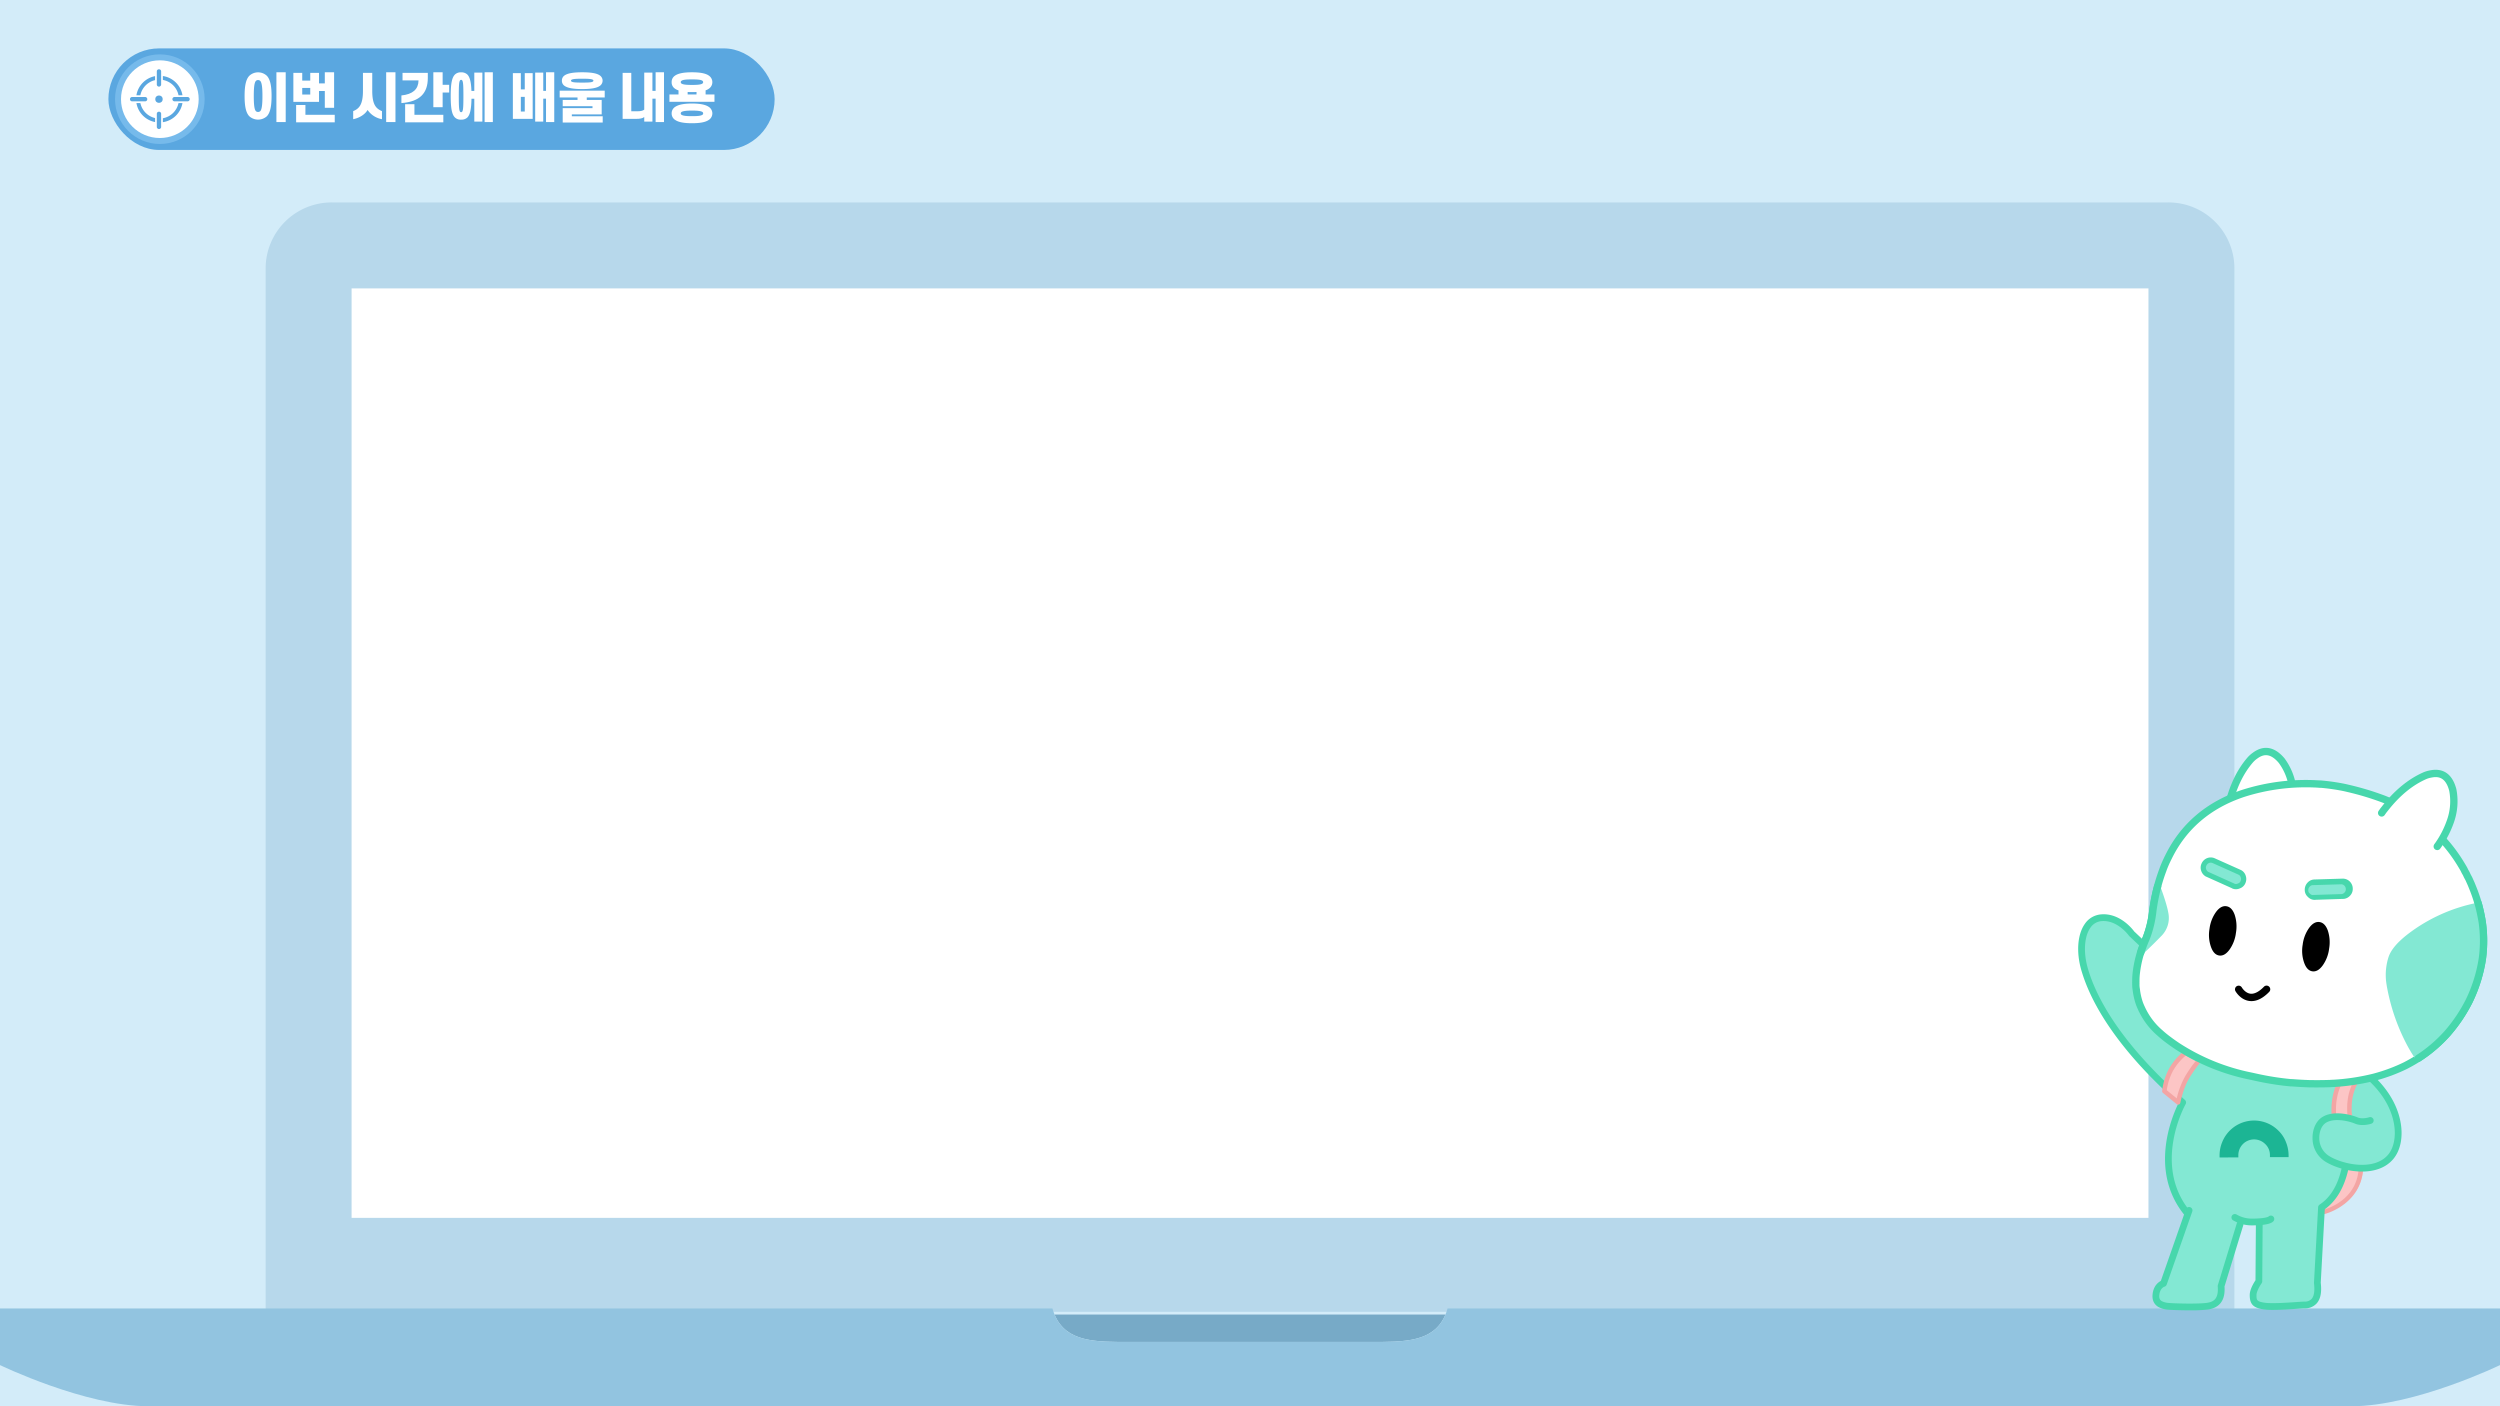 <svg xmlns="http://www.w3.org/2000/svg" viewBox="0 0 1600 900"><defs><style>.cls-1{fill:#d3ecf9;}.cls-2{fill:#5aa7e0;}.cls-3{fill:#fff;}.cls-4{fill:#76baeb;}.cls-5{fill:#77aac7;}.cls-6{fill:#b7d8eb;}.cls-7{fill:#92c4e0;}.cls-8{fill:#fcc5c5;}.cls-9{fill:#f3a5a4;}.cls-10,.cls-12{fill:#83e8d3;}.cls-11{fill:#47d7ac;}.cls-12{stroke:#47d7ac;stroke-miterlimit:10;stroke-width:2.885px;}.cls-13{fill:#1cb594;}</style></defs><g id="Layer_1" data-name="Layer 1"><rect class="cls-1" width="1600" height="900"/><rect class="cls-2" x="69.372" y="30.969" width="426.39" height="65" rx="32.5"/><path class="cls-3" d="M156.54,61.427c0-6.289.781-10.539,2.991-12.885a8.219,8.219,0,0,1,11.287,0c2.176,2.346,2.992,6.6,2.992,12.885,0,6.357-.816,10.607-2.992,12.953a8.406,8.406,0,0,1-11.287,0C157.321,72.034,156.54,67.784,156.54,61.427Zm11.423,0c0-5.338-.374-8.261-1.259-9.485a1.978,1.978,0,0,0-1.529-.714,1.885,1.885,0,0,0-1.53.714c-.884,1.224-1.224,4.147-1.224,9.485,0,5.4.34,8.363,1.224,9.553a1.856,1.856,0,0,0,1.53.68,1.945,1.945,0,0,0,1.529-.68C167.589,69.79,167.963,66.832,167.963,61.427Zm8.94-15.162h5.95V78.119H176.9Z"/><path class="cls-3" d="M193.429,46.639V51.6h5.133V46.639h5.609V53.37h3.706v-7.1h5.949V68.974h-5.949V58.231h-3.706V65.2h-16.42V46.639Zm20.805,26.823v4.827H189.519V67.206h5.949v6.256ZM193.429,60.509h5.133V56.293h-5.133Z"/><path class="cls-3" d="M235.248,70.368c-1.563,2.822-5.269,5.168-9.213,5.915V71.116c3.705-1.5,6.255-4.046,6.255-12.919V46.639h5.949V58.2c0,8.873,2.483,11.355,6.222,12.919v5.167A14.2,14.2,0,0,1,235.248,70.368Zm11.9-24.1h5.95V78.119h-5.95Z"/><path class="cls-3" d="M267.854,51.466H257.62V46.639H273.8V49.9c0,9.723-5.032,15.162-16.9,16.08V61.087C264.182,60.339,267.785,57.109,267.854,51.466ZM259.286,66.7h5.949v6.766h18.494v4.827H259.286Zm18.052-20.431h5.95v8.023h4.182v4.929h-4.182V68.6h-5.95Z"/><path class="cls-3" d="M288.458,61.427c0-7.717.714-11.8,2.754-13.769a5.26,5.26,0,0,1,3.909-1.36,5.506,5.506,0,0,1,3.943,1.36c1.666,1.666,2.449,4.862,2.653,10.539h1.835V46.468h5.168V77.813h-5.168V63.2h-1.8c-.136,6.629-.884,10.233-2.686,12.034a5.341,5.341,0,0,1-3.943,1.327,5.11,5.11,0,0,1-3.909-1.327C289.172,73.292,288.458,69.212,288.458,61.427Zm8.125,0c0-6.391-.136-9.043-.748-9.927a.829.829,0,0,0-1.428,0c-.646.884-.782,3.536-.782,9.927,0,6.425.136,9.077.782,9.995a.869.869,0,0,0,1.428,0C296.447,70.5,296.583,67.852,296.583,61.427Zm18.834-15.162V78.119h-5.27V46.265Z"/><path class="cls-3" d="M333.336,46.809v10.4h2.516v-10.4h5.065V76.08H328.236V46.809Zm0,24.579h2.516V62.005h-2.516ZM354.72,46.265V78.119h-5.27V63.127h-1.767V77.813h-5.168V46.468h5.168V58.163h1.767v-11.9Z"/><path class="cls-3" d="M387.021,62.379H375.529v1.564h9.553v9.281H365.977v1.19h19.752v4.011h-25.6V69.212H379.2V67.988H360.129V63.943h9.485V62.379H358.19V58.027h28.831Zm-27.4-10.743a3.862,3.862,0,0,1,1.564-3.264c2.04-1.53,5.881-2.107,11.457-2.107,5.506,0,9.382.577,11.388,2.107a4.046,4.046,0,0,1,0,6.494c-2.006,1.529-5.882,2.141-11.388,2.141-5.576,0-9.417-.612-11.457-2.141A3.843,3.843,0,0,1,359.619,51.636Zm20.159,0a.664.664,0,0,0-.407-.612c-.816-.51-2.992-.646-6.731-.646-3.774,0-5.95.136-6.8.646a.726.726,0,0,0-.407.612.821.821,0,0,0,.407.612c.85.51,3.026.612,6.8.612,3.739,0,5.915-.1,6.731-.612A.736.736,0,0,0,379.778,51.636Z"/><path class="cls-3" d="M406.944,76.08h-8.465V46.639h5.542V71.218h3.671c2.142,0,3.6-.238,4.624-1.054v-23.7h5.236V58.163h2.04v-11.9h5.371V78.119h-5.371V63.127h-2.04V77.813h-5.236V74.89C411.263,75.773,409.6,76.08,406.944,76.08Z"/><path class="cls-3" d="M429.861,52.588a4.734,4.734,0,0,1,2.006-4.08c2.209-1.632,5.984-2.243,11.015-2.243,4.963,0,8.805.611,10.946,2.243a5.049,5.049,0,0,1,0,8.159,7.67,7.67,0,0,1-2.243,1.156v2.652h5.678v4.658h-28.83V60.475h5.813V57.857a8.635,8.635,0,0,1-2.379-1.19A4.731,4.731,0,0,1,429.861,52.588Zm0,19.99a4.824,4.824,0,0,1,2.413-4.284c2.21-1.428,5.882-2.04,10.608-2.04,4.691,0,8.363.612,10.572,2.04a4.972,4.972,0,0,1,0,8.567c-2.209,1.462-5.881,2.006-10.572,2.006-4.726,0-8.4-.544-10.608-2.006A4.824,4.824,0,0,1,429.861,72.578Zm20.16-19.99a1.164,1.164,0,0,0-.51-.918c-.951-.68-3.161-.85-6.629-.85-3.5,0-5.712.17-6.663.85a1.047,1.047,0,0,0,0,1.836c.951.646,3.161.849,6.663.849,3.468,0,5.678-.2,6.629-.849A1.164,1.164,0,0,0,450.021,52.588Zm-14.346,19.99a1.084,1.084,0,0,0,.611.952c.986.612,3.094.816,6.6.816,3.468,0,5.575-.2,6.561-.816a1.052,1.052,0,0,0,.578-.952,1.184,1.184,0,0,0-.578-.986c-.986-.544-3.093-.816-6.561-.816-3.5,0-5.61.272-6.6.816A1.222,1.222,0,0,0,435.675,72.578Zm10.1-13.7c-.917.034-1.87.068-2.889.068-.986,0-1.9-.034-2.788-.068v1.6h5.677Z"/><circle class="cls-4" cx="102.301" cy="63.469" r="28.676"/><circle class="cls-3" cx="102.301" cy="63.469" r="24.853"/><path class="cls-2" d="M114.257,60.975h2.526a14.962,14.962,0,0,0-12.544-12.322v2.515A12.484,12.484,0,0,1,114.257,60.975Zm-26.961,0h2.529a12.492,12.492,0,0,1,9.426-9.687V48.724A14.989,14.989,0,0,0,87.3,60.975Zm2.545,4.987H87.308a14.994,14.994,0,0,0,11.943,12.16V75.556A12.488,12.488,0,0,1,89.841,65.962Zm14.4,9.714V78.2a14.967,14.967,0,0,0,12.531-12.24h-2.527A12.487,12.487,0,0,1,104.239,75.676Z"/><path class="cls-2" d="M101.745,44.352A1.322,1.322,0,0,0,100.36,45.6v8.59a1.393,1.393,0,0,0,2.771,0V45.6A1.323,1.323,0,0,0,101.745,44.352Z"/><path class="cls-2" d="M101.745,71.5a1.322,1.322,0,0,0-1.385,1.247v8.59a1.393,1.393,0,0,0,2.771,0V72.75A1.323,1.323,0,0,0,101.745,71.5Z"/><path class="cls-2" d="M120.172,62.083h-8.589a1.394,1.394,0,0,0,0,2.772h8.589a1.394,1.394,0,0,0,0-2.772Z"/><path class="cls-2" d="M93.02,62.083H84.432a1.394,1.394,0,0,0,0,2.772H93.02a1.394,1.394,0,0,0,0-2.772Z"/><circle class="cls-2" cx="101.746" cy="63.469" r="2.361"/><path class="cls-5" d="M723.82,858.854H876.188c22.441,0,41.406.4,48.912-17.562h-250.2C682.4,859.255,701.379,858.854,723.82,858.854Z"/><path class="cls-6" d="M170.012,839.557V171.612a42.24,42.24,0,0,1,42.311-42.055H1387.684a42.205,42.205,0,0,1,42.328,42.055V839.557Z"/><polygon class="cls-3" points="225.012 779.414 225.023 184.557 1375.012 184.557 1375.012 779.414 225.012 779.414"/><path class="cls-7" d="M1600,873.653V837.414H926.457c-6.328,21.9-26.319,21.44-50.269,21.44H723.82c-23.95,0-43.957.458-50.27-21.44H0v36.239S54.451,900,95.152,900h1409.7C1545.534,900,1600,873.653,1600,873.653Z"/><path class="cls-8" d="M1489.033,775.532s24.064-5.886,23.444-30.661c0,0-20.283-10.684-20.592-11.15s-15.02,33.652-15.02,33.652Z"/><path class="cls-9" d="M1487.59,776.974a1.432,1.432,0,0,1-.8-.245l-12.167-8.158a1.439,1.439,0,0,1-.522-1.768c14.831-34.4,15.068-34.418,16.2-34.522a1.443,1.443,0,0,1,1.1.364c1.188.813,13.029,7.119,20.3,10.951a1.445,1.445,0,0,1,.771,1.239c.64,25.639-24.294,32.036-24.546,32.1A1.474,1.474,0,0,1,1487.59,776.974Zm-10.367-10.13,10.622,7.123c3.639-1.069,21.8-7.45,21.759-28.219-11.587-6.108-16.5-8.781-18.632-10.025C1488.828,740.16,1481.888,756.036,1477.223,766.844Z"/><path class="cls-10" d="M1469.5,783.458l-46.384-2.247-15.9-34.169s-34.376-119.538-34.891-119.436l91.77,48.93,38.813,3.1,20.2,15.122,10.155,19.985s.995,19.028,1.148,19.49-8.261,9.6-8.261,9.6l-19.133,3.537-20.019-7.6"/><path class="cls-10" d="M1372.332,605.169s-15.943-18.853-27.556-17.807-15.181,17.141-10.69,32.814c5.227,18.246,20.263,47.927,62.833,85.4,0,0-21.463,46.255,2.664,70.5,15.718,15.792,35.1,10.292,35.165,10.071"/><path class="cls-11" d="M1399.584,778.243a2.163,2.163,0,0,1-1.688-.807c-22.837-28.378-7.542-63.56-3.674-71.358-41.835-37.149-56.93-66.858-62.217-85.306-3.259-11.376-2.43-22.6,2.164-29.3a13.855,13.855,0,0,1,10.412-6.261c12-1.077,20.145,9.322,21.333,10.936l7.9,7.452a2.164,2.164,0,1,1-2.969,3.148l-8.052-7.591a2.173,2.173,0,0,1-.287-.333c-.068-.1-7.35-10.222-17.539-9.3a9.537,9.537,0,0,0-7.233,4.4c-3.823,5.577-4.44,15.651-1.571,25.665,5.178,18.078,20.171,47.391,62.183,84.372a2.166,2.166,0,0,1,.45,2.694c-.217.38-21.377,38.445,2.47,68.077a2.163,2.163,0,0,1-1.685,3.52Z"/><path class="cls-10" d="M1507.617,694s2.71,35.56-8.23,57.165c-9.01,17.793-13.929,28.605-31.36,26.381-10.937-1.392-14.1-22.578-6.155-47.435"/><path class="cls-11" d="M1485.755,774.906a2.163,2.163,0,0,1-1.186-3.973c20.751-13.584,15.377-53.159,15.32-53.556a2.164,2.164,0,1,1,4.284-.612,102.262,102.262,0,0,1,.174,22.937c-1.775,16.507-7.794,28.557-17.409,34.851A2.152,2.152,0,0,1,1485.755,774.906Z"/><path class="cls-10" d="M1444.718,768.93l2.138,52.456a9.292,9.292,0,0,0-4.863,7.369c-.344,4.764,2.851,7.753,11.567,7.59,7.862-.147,14.3-.369,21.294-.369,7.33,0,11.734-7.108,8.25-14.956l1.917-52.09Z"/><path class="cls-10" d="M1441.1,768.958l-3.084,7.973-4.817,12.4-.988,2.529-.987,2.554-2.626,6.744-7.684,19.849q2.421,14.019-8.262,14.958a173.089,173.089,0,0,1-21.294.386q-12.068-.469-11.562-7.612a9.275,9.275,0,0,1,4.866-7.347l3.179-10.358.025-.024,6.72-21.872,2.794-9.081.843-2.77.313-.939v-.024l.193-.6.361-1.2,1.936.115Z"/><path class="cls-8" d="M1504.539,683.621s-14.267,10.929-10.239,34.931l11.082,3.5s-7.963-24.073,9.446-37.618"/><path class="cls-9" d="M1505.381,723.494a1.437,1.437,0,0,1-.432-.068l-11.083-3.5a1.442,1.442,0,0,1-.989-1.137c-4.124-24.575,10.174-35.845,10.784-36.312a1.442,1.442,0,0,1,1.758,2.287h0c-.548.424-13.191,10.5-9.836,32.68l7.75,2.448c-1.51-6.8-3.944-25.272,10.61-36.6a1.442,1.442,0,1,1,1.771,2.277c-16.383,12.747-9.038,35.8-8.962,36.026a1.444,1.444,0,0,1-1.371,1.895Z"/><path class="cls-12" d="M1516.955,717.105s-4.957,1.7-8.982,0-14.863-4.488-21.059,0-7.119,18.269,2.17,24.312,30.968,10.681,40.879-.932"/><path class="cls-11" d="M1511.673,749.8c-9.106,0-18.4-3.079-23.768-6.566a17.615,17.615,0,0,1-7.878-14.628c-.141-5.56,2.011-10.636,5.616-13.251,7.185-5.2,19.165-1.938,23.174-.239,3.168,1.341,7.393-.041,7.435-.055a2.164,2.164,0,1,1,1.406,4.093c-.231.081-5.79,1.953-10.529-.055-3.971-1.679-13.823-3.948-18.946-.239-2.43,1.762-3.934,5.544-3.83,9.636a13.343,13.343,0,0,0,5.912,11.109c8.437,5.489,28.947,10.145,38.053-.521,3.722-4.361,5.181-11.628,3.9-19.437-2.306-14.112-12.566-27.568-28.147-36.918a2.163,2.163,0,1,1,2.225-3.71c16.676,10,27.68,24.559,30.193,39.931,1.5,9.184-.279,17.547-4.885,22.943C1526.673,747.672,1519.24,749.8,1511.673,749.8Z"/><path class="cls-11" d="M1511.676,748.572c-8.818,0-17.865-3.01-23.081-6.4a16.367,16.367,0,0,1-7.3-13.6c-.13-5.148,1.821-9.82,5.1-12.192,6.71-4.861,18.108-1.72,21.937-.1,3.661,1.553,8.292-.006,8.34-.023a.9.9,0,1,1,.583,1.7c-.216.073-5.333,1.8-9.625-.022-3.325-1.408-14.174-4.453-20.182-.1-2.758,2-4.466,6.2-4.354,10.694a14.6,14.6,0,0,0,6.488,12.139c8.764,5.7,30.129,10.46,39.706-.762a.9.9,0,0,1,1.367,1.167C1525.966,746.551,1518.9,748.571,1511.676,748.572Z"/><path class="cls-13" d="M1464.689,739.228a23,23,0,0,0-1.792-8.579,20.2,20.2,0,0,0-4.773-7.088,21.967,21.967,0,0,0-35.88,7.312,22.188,22.188,0,0,0-1.717,8.653v1.265l12.011-.072v-1.271a10.133,10.133,0,0,1,2.91-7.234,10.082,10.082,0,0,1,14.247-.075,9.577,9.577,0,0,1,3.059,7.236v1.192h11.935v-1.339Z"/><path class="cls-8" d="M1397.521,674.832a36.855,36.855,0,0,0-8.229,10.113c-3.464,6.32-2.967,14.322-2.967,14.322l8.729,5.581s.8-8.709,4.529-15.008a77.419,77.419,0,0,1,7.029-10.13"/><path class="cls-9" d="M1393.982,706.974a1.445,1.445,0,0,1-.913-.325l-8.768-7.174a1.444,1.444,0,0,1-.524-1.241,39.544,39.544,0,0,1,4.251-13.981,38.015,38.015,0,0,1,8.594-10.549,1.442,1.442,0,0,1,1.8,2.252,35.779,35.779,0,0,0-7.865,9.683,37.054,37.054,0,0,0-3.819,12.1l6.356,5.2a55.53,55.53,0,0,1,5.247-13.838,78.228,78.228,0,0,1,7.176-10.336,1.442,1.442,0,1,1,2.186,1.882,76.982,76.982,0,0,0-6.881,9.925c-3.556,6.006-5.408,15.146-5.427,15.238a1.438,1.438,0,0,1-.928,1.076A1.458,1.458,0,0,1,1393.982,706.974Z"/><path class="cls-3" d="M1467.536,506.27a38.035,38.035,0,0,0-7.276-19.452q-8.159-9.714-16.98-3.229a17.427,17.427,0,0,0-3.036,2.682q-9.969,11.459-14.124,29.775-.213.9-.427,1.814l-.048.295c-.086.494-.168.986-.253,1.48-.143.6-.262,1.2-.362,1.794q-.324,1.922-.631,3.911,1.932.811,3.91,1.54,1.409.483,2.817.962.614.168,1.242.393l.3.049a70.224,70.224,0,0,0,24.024,2.412l.274-.014.554-.029q3.894-.345,7.879-1.074.793-2.907,1.332-5.738l.1-.592.1-.59a60.872,60.872,0,0,0,.608-16.389"/><path class="cls-11" d="M1425.053,521.947a2.351,2.351,0,0,0,2.653-1.935l.7-3.439c2.675-11.789,7.253-21.466,13.608-28.774a15.267,15.267,0,0,1,2.583-2.277c3.356-2.464,7.89-4.319,13.865,2.8a35.808,35.808,0,0,1,6.736,18.172,58.654,58.654,0,0,1-.584,15.766l-.072.423a3.838,3.838,0,0,0-.158,1.273,2.348,2.348,0,0,0,4.691-.032l.07-.292.1-.59a63.433,63.433,0,0,0,.627-17.018,40.5,40.5,0,0,0-7.733-20.621c-7.992-9.523-15.414-7.263-20.246-3.715a19.877,19.877,0,0,0-3.377,2.984c-6.914,7.952-11.84,18.314-14.685,30.846l-.421,1.795-.029.141-.3,1.783a2.352,2.352,0,0,0,1.927,2.706l.054.008"/><path class="cls-3" d="M1577.1,556.633q-.807-1.473-1.686-2.886-18.229-30.019-50.448-42.537a176.99,176.99,0,0,0-22.352-6.686q-2.685-.657-5.265-1.1-5.947-1.064-11.836-1.575l-.684.037a2.037,2.037,0,0,0-.731-.106l-.673-.03a131.411,131.411,0,0,0-47.7,5.987q-33.534,11.151-48.022,41.049a6.479,6.479,0,0,0-.476.95q-1.342,2.716-2.524,5.735a8.859,8.859,0,0,0-.352,1.033l-.105.254a117.01,117.01,0,0,0-6.513,26.309,67.206,67.206,0,0,1-4.316,17.677,72.005,72.005,0,0,0-6.259,22.683,46.516,46.516,0,0,0-.2,5.121,3.127,3.127,0,0,0,.01.883,17.515,17.515,0,0,0,.26,3.834,41.651,41.651,0,0,0,2.117,9.253q.645,1.655,1.43,3.255l.311.658a45.079,45.079,0,0,0,11.362,14.721,68.812,68.812,0,0,0,5.579,4.536q2.567,1.929,5.412,3.831a134.608,134.608,0,0,0,47.309,19.239q1.708.382,3.549.785a179.713,179.713,0,0,0,21.671,3.4q1.015.009,2.088.1,4.829.357,9.751.529,6.963.12,13.433-.094.828-.084,1.709-.092a139.529,139.529,0,0,0,26.322-3.922l.493-.133a108.579,108.579,0,0,0,19.7-7.322q1.536-.793,3.083-1.654a89.529,89.529,0,0,0,23.825-18.993,99.333,99.333,0,0,0,13.9-20.7,94.237,94.237,0,0,0,8.421-26.843,83.523,83.523,0,0,0-.6-26.793,96.241,96.241,0,0,0-4.943-17.391q-.793-2.01-1.6-3.957-.716-1.6-1.437-3.188-.583-1.1-1.172-2.205a12.129,12.129,0,0,0-.944-1.9,11.552,11.552,0,0,1-.9-1.756"/><path class="cls-11" d="M1456.757,694.2c-4.363-.634-8.705-1.426-12.977-2.367-1.23-.269-2.418-.529-3.52-.779a137.587,137.587,0,0,1-48.14-19.588c-1.923-1.288-3.78-2.6-5.491-3.886a70.241,70.241,0,0,1-5.746-4.669,47.709,47.709,0,0,1-11.849-15.3,3.772,3.772,0,0,1-.5-1.058c-.5-1.04-.969-2.116-1.412-3.253a44.363,44.363,0,0,1-2.229-9.7,19.964,19.964,0,0,1-.289-4.081,5.542,5.542,0,0,1-.005-1.092,49.412,49.412,0,0,1,.209-5.206,74.7,74.7,0,0,1,6.436-23.4,65.524,65.524,0,0,0,4.153-17.075,120.106,120.106,0,0,1,6.59-26.69l.166-.444a9.661,9.661,0,0,1,.355-1c.8-2.035,1.66-4,2.568-5.849a8.98,8.98,0,0,1,.549-1.1c9.9-20.381,26.509-34.562,49.394-42.17a134.37,134.37,0,0,1,48.546-6.088l.394.027a4.343,4.343,0,0,1,.958.06,2.483,2.483,0,0,1,.787.014c3.98.347,8.03.886,12.03,1.6,1.761.3,3.587.682,5.4,1.125a180.575,180.575,0,0,1,22.667,6.784,102.727,102.727,0,0,1,51.593,43.485c.605.97,1.193,1.981,1.751,3l.117.246a9.7,9.7,0,0,0,.721,1.409,14.529,14.529,0,0,1,1.078,2.136l1.115,2.093.064.137,1.468,3.258c.54,1.309,1.076,2.64,1.618,4.009a98.927,98.927,0,0,1,5.061,17.811,86.364,86.364,0,0,1,.616,27.563,97.113,97.113,0,0,1-8.65,27.561,102.161,102.161,0,0,1-14.241,21.194,92.227,92.227,0,0,1-24.435,19.482c-1.055.589-2.1,1.148-3.195,1.714a111.49,111.49,0,0,1-20.121,7.478l-.2.045-.16.048-.168.049a142.555,142.555,0,0,1-26.882,4c-.513,0-1.009.031-1.488.081l-.159.009c-4.316.147-8.879.178-13.594.1-3.308-.116-6.623-.3-9.858-.537q-.99-.078-1.923-.091l-.2-.01q-4.488-.428-8.974-1.078m11.458-3.5c3.163.236,6.41.414,9.618.523,4.572.081,9.023.05,13.237-.089.6-.06,1.216-.09,1.729-.092a137.871,137.871,0,0,0,25.8-3.835l.62-.166a106.764,106.764,0,0,0,19.149-7.118q1.506-.779,3.033-1.627a87.545,87.545,0,0,0,23.19-18.485,97.359,97.359,0,0,0,13.549-20.162,92.37,92.37,0,0,0,8.215-26.154,81.68,81.68,0,0,0-.589-26.047,94.247,94.247,0,0,0-4.817-16.946c-.525-1.329-1.054-2.639-1.555-3.856l-1.4-3.12-1.136-2.131-.114-.246a9.685,9.685,0,0,0-.761-1.529,14.841,14.841,0,0,1-1.021-1.973q-.741-1.357-1.568-2.684a98.156,98.156,0,0,0-49.273-41.554,176.16,176.16,0,0,0-22.08-6.606c-1.733-.424-3.448-.782-5.116-1.068-3.836-.685-7.7-1.2-11.629-1.548a1.971,1.971,0,0,1-1.088-.06,5.762,5.762,0,0,1-1.027-.037,129.654,129.654,0,0,0-46.727,5.878c-21.628,7.189-37.324,20.6-46.651,39.843l-.108.2-.307.612-.068.151c-.861,1.746-1.683,3.614-2.456,5.585a6.856,6.856,0,0,0-.261.762l-.148.4-.028.08a114.832,114.832,0,0,0-6.373,25.739,69.916,69.916,0,0,1-4.477,18.291l-.022.059a69.963,69.963,0,0,0-6.07,21.951,45.1,45.1,0,0,0-.19,4.866l-.021.372.009.233.019.414a15.137,15.137,0,0,0,.226,3.322l.021.153a39.632,39.632,0,0,0,1.973,8.663c.408,1.039.859,2.074,1.351,3.074l.141.364.188.332a43.073,43.073,0,0,0,10.811,13.977,66.006,66.006,0,0,0,5.415,4.395c1.667,1.256,3.452,2.52,5.288,3.748a133.018,133.018,0,0,0,46.535,18.909c1.134.254,2.31.515,3.538.783a177.561,177.561,0,0,0,21.292,3.347Q1467.128,690.612,1468.215,690.7ZM1373.1,645.54v0Zm112.07-141.368.07.008Zm.2,0"/><path class="cls-3" d="M1568.083,526.148a38.03,38.03,0,0,0,1.7-20.7q-3.247-12.264-13.987-10.153a17.55,17.55,0,0,0-3.892,1.131q-13.9,6.126-25.459,20.926-.581.729-1.16,1.46l-.172.244q-.424.617-.854,1.235-.581.729-1.093,1.467-1.115,1.6-2.237,3.269,1.4,1.56,2.88,3.06l2.142,2.073q.48.408.955.882l.248.172a70.231,70.231,0,0,0,20.71,12.415l.255.1.511.211q3.669,1.341,7.586,2.382,1.959-2.289,3.651-4.622l.341-.492.344-.5a60.79,60.79,0,0,0,7.527-14.569"/><path class="cls-11" d="M1559.515,544.057l-.552-.151a2.346,2.346,0,0,1-1.288-3.06,3.765,3.765,0,0,1,.687-1.088l.244-.351a58.733,58.733,0,0,0,7.243-14.014,35.855,35.855,0,0,0,1.646-19.312c-2.377-8.983-7.269-9.234-11.355-8.436a15.12,15.12,0,0,0-3.307.963c-8.865,3.9-17.126,10.707-24.566,20.235l-1.114,1.4-.981,1.414a2.348,2.348,0,0,1-3.86-2.673l1.034-1.489.084-.116,1.147-1.443c7.912-10.129,16.782-17.407,26.423-21.654a19.781,19.781,0,0,1,4.325-1.261c5.889-1.157,13.563-.037,16.737,11.984a40.51,40.51,0,0,1-1.784,21.95,63.614,63.614,0,0,1-7.813,15.129l-.344.492-.187.237a2.349,2.349,0,0,1-2.419,1.242m2.332-1.151"/><path class="cls-10" d="M1542.006,599.212q-9.47,7.377-11.661,13.634a35.756,35.756,0,0,0-1.563,15.024q.323,2.486.79,4.859a126.784,126.784,0,0,0,12.874,36.156,98.632,98.632,0,0,0,5.213,8.483,91.858,91.858,0,0,0,18.715-16,99.333,99.333,0,0,0,13.9-20.7,94.237,94.237,0,0,0,8.421-26.843,84.7,84.7,0,0,0-.037-23.661q-.246-1.6-.566-3.132-.734-3.836-1.734-7.707a104.955,104.955,0,0,0-44.354,19.89"/><path class="cls-10" d="M1547.4,679.022a1.677,1.677,0,0,0,1.636-2.586c-2.477-3.734-4.2-6.531-5.116-8.319a125.768,125.768,0,0,1-12.718-35.7c-.307-1.561-.568-3.157-.775-4.769a34.2,34.2,0,0,1,1.479-14.247c1.35-3.853,5.086-8.182,11.113-12.875a103.756,103.756,0,0,1,43.648-19.565,1.677,1.677,0,0,0-.649-3.291,107.091,107.091,0,0,0-45.051,20.205c-6.644,5.173-10.64,9.883-12.226,14.407A37.615,37.615,0,0,0,1527.1,628c.223,1.761.492,3.435.816,5.047a128.984,128.984,0,0,0,13.033,36.613,99.393,99.393,0,0,0,5.3,8.626,1.683,1.683,0,0,0,1.155.732"/><path class="cls-11" d="M1547.306,679.686a2.355,2.355,0,0,0,1.608-.349,94.616,94.616,0,0,0,19.194-16.412,102.223,102.223,0,0,0,14.244-21.2,97.113,97.113,0,0,0,8.65-27.561,87.429,87.429,0,0,0-.036-24.336c-.173-1.133-.367-2.215-.588-3.282-.488-2.546-1.08-5.181-1.755-7.79l-.028-.107-.028-.089c-.1-.292-.176-.584-.24-.873a2.348,2.348,0,1,0-4.587,1,13.25,13.25,0,0,0,.349,1.287c.645,2.5,1.21,5.018,1.681,7.491.214,1.019.395,2.023.552,3.045a82.862,82.862,0,0,1,.034,22.982,92.342,92.342,0,0,1-8.214,26.152,97.359,97.359,0,0,1-13.549,20.162,89.629,89.629,0,0,1-18.223,15.577,2.35,2.35,0,0,0,.936,4.3"/><path d="M1431.012,596.945a23.438,23.438,0,0,1-4.068,10.732q-3.141,4.355-6.658,3.844T1415,605.94a22.935,22.935,0,0,1-.912-11.455,23.329,23.329,0,0,1,4.143-10.785q3.121-4.224,6.642-3.711t5.308,5.447a23.844,23.844,0,0,1,.836,11.509"/><path d="M1490.644,607.067a23.438,23.438,0,0,1-4.068,10.732q-3.14,4.355-6.658,3.844t-5.291-5.581a22.932,22.932,0,0,1-.912-11.454,23.328,23.328,0,0,1,4.143-10.786q3.122-4.224,6.642-3.711t5.308,5.447a23.832,23.832,0,0,1,.836,11.509"/><path class="cls-10" d="M1429.136,566.915l.117.1a4.221,4.221,0,0,0,3.611-.058,4.176,4.176,0,0,0,2.624-2.451,4.862,4.862,0,0,0,.106-3.71,4.375,4.375,0,0,0-2.256-2.574l-16.661-7.456a4.641,4.641,0,0,0-3.515-.056,4.853,4.853,0,0,0-2.657,2.58,4.528,4.528,0,0,0-.136,3.563,4.692,4.692,0,0,0,1.993,2.509l.311.149,16.463,7.4"/><path class="cls-11" d="M1430.166,569.05a5.85,5.85,0,0,1-1.578-.464l-.325-.194-16.152-7.265a2.346,2.346,0,0,1-.675-.337,6.359,6.359,0,0,1-2.611-3.3,6.173,6.173,0,0,1,.174-4.835,6.53,6.53,0,0,1,3.6-3.471,6.329,6.329,0,0,1,4.789.1l16.726,7.487a6.012,6.012,0,0,1,3.09,3.529,6.5,6.5,0,0,1-.155,4.928,5.9,5.9,0,0,1-3.557,3.344,6.075,6.075,0,0,1-3.327.484m-1.438-.471h0Zm-.894-.669v0Zm1.318-.952.013,0ZM1413.835,552.3a3.176,3.176,0,0,0-1.772,1.719,2.856,2.856,0,0,0-.1,2.3,3.047,3.047,0,0,0,1.288,1.65l.01.007.121.047,16.41,7.381.391.212a2.574,2.574,0,0,0,2.015-.145l.173-.068a2.538,2.538,0,0,0,1.61-1.544,3.178,3.178,0,0,0,.046-2.474,2.657,2.657,0,0,0-1.353-1.591l-16.612-7.435a3.462,3.462,0,0,0-.8-.222A2.875,2.875,0,0,0,1413.835,552.3Zm-.352,5.838v0Zm-.365-.205"/><path class="cls-10" d="M1502.646,565.244a4.633,4.633,0,0,0-3.272-1.287l-18.245.549a4.378,4.378,0,0,0-3.067,1.523,4.866,4.866,0,0,0-1.315,3.469,5.014,5.014,0,0,0,4.812,4.7l.144-.047,18.045-.578.34-.018a4.72,4.72,0,0,0,2.8-1.562,4.525,4.525,0,0,0,1.227-3.348,4.843,4.843,0,0,0-1.472-3.4"/><path class="cls-11" d="M1480.523,575.857a5.981,5.981,0,0,1-3.468-1.83,5.886,5.886,0,0,1-2.014-4.429,6.524,6.524,0,0,1,1.73-4.634,6.067,6.067,0,0,1,4.276-2.088l18.3-.552a6.335,6.335,0,0,1,4.455,1.781,6.48,6.48,0,0,1,1.963,4.538,6.15,6.15,0,0,1-1.668,4.526,6.392,6.392,0,0,1-3.683,2.068,2.428,2.428,0,0,1-.757.056l-17.695.569-.376.054a6.108,6.108,0,0,1-1.061-.059m.907-.007h0Zm.006,0,1.092-.266,0,0Zm-.847-3.072,17.98-.577h.138l0,0a3.052,3.052,0,0,0,1.829-1.044,2.849,2.849,0,0,0,.779-2.158,3.12,3.12,0,0,0-.941-2.219,2.929,2.929,0,0,0-2.076-.836l-18.172.546a2.7,2.7,0,0,0-1.934.961,3.185,3.185,0,0,0-.895,2.323,2.536,2.536,0,0,0,.9,2.02l.136.129a2.6,2.6,0,0,0,1.808.9Zm17.851-.511h0Z"/><path class="cls-10" d="M1380.843,567.4a130.294,130.294,0,0,0-3.07,15.62,67.2,67.2,0,0,1-4.316,17.677,88.5,88.5,0,0,0-3.39,8.932q7.3-6.943,12.011-11.821a14.627,14.627,0,0,0,3.966-13.39q-.966-5.492-5.2-17.018"/><path class="cls-10" d="M1369.84,611.3a1.674,1.674,0,0,0,1.4-.442c4.872-4.632,8.929-8.626,12.062-11.874a16.275,16.275,0,0,0,4.411-14.842c-.668-3.8-2.395-9.457-5.276-17.307a1.678,1.678,0,0,0-3.15,1.155c2.775,7.554,4.5,13.182,5.123,16.731a12.924,12.924,0,0,1-3.523,11.935c-3.1,3.213-7.12,7.173-11.959,11.769a1.678,1.678,0,0,0,.913,2.875"/><path class="cls-11" d="M1369.749,611.969a2.347,2.347,0,0,0,2.572-1.617,87.27,87.27,0,0,1,3.3-8.694,69.816,69.816,0,0,0,4.5-18.348,128.378,128.378,0,0,1,3.009-15.294,2.348,2.348,0,1,0-4.54-1.2,133.4,133.4,0,0,0-3.127,15.9,65.326,65.326,0,0,1-4.163,17.1,90.908,90.908,0,0,0-3.456,9.113,2.348,2.348,0,0,0,1.53,2.948l.374.085"/><path d="M1440.948,640.711a10.3,10.3,0,0,1-1.347-.088c-5.614-.731-8.585-5.723-8.905-6.29a2.362,2.362,0,0,1,.9-3.209,2.4,2.4,0,0,1,1.152-.3,2.356,2.356,0,0,1,2.053,1.2c.076.128,2.106,3.512,5.43,3.934a5.566,5.566,0,0,0,.686.042c2.385,0,5.141-1.543,7.971-4.461a2.355,2.355,0,1,1,3.379,3.28C1448.476,638.728,1444.667,640.711,1440.948,640.711Z"/><path d="M1440.948,639.743a9.186,9.186,0,0,1-1.219-.08c-5.26-.684-8.073-5.6-8.191-5.807a1.387,1.387,0,0,1,2.418-1.359c.049.083,2.3,3.931,6.152,4.42,2.867.359,6.088-1.213,9.474-4.705a1.387,1.387,0,1,1,1.99,1.932C1447.966,637.863,1444.4,639.743,1440.948,639.743Z"/><path class="cls-11" d="M1401.593,838.624c-5.956,0-11.92-.246-13.766-.411a15.353,15.353,0,0,1-6.491-1.765c-1.907-1.142-4.1-3.441-3.7-7.9.5-5.5,3.572-7.858,5.289-8.755l16.053-45.872a2.164,2.164,0,0,1,4.085,1.429l-16.364,46.76a2.165,2.165,0,0,1-1.461,1.369c-.261.086-2.9,1.06-3.292,5.458-.215,2.382.748,3.281,1.61,3.8a11.547,11.547,0,0,0,4.653,1.166c3.583.321,18.317.736,24.14-.075,4.048-.566,7.7-2.234,6.993-10.533a2.171,2.171,0,0,1,.086-.817l12.152-39.654a2.164,2.164,0,0,1,4.138,1.268l-12.032,39.262c.614,8.713-3,13.679-10.74,14.759A94.33,94.33,0,0,1,1401.593,838.624Z"/><path class="cls-11" d="M1454.663,838.343a43.855,43.855,0,0,1-5.624-.285c-6.915-.946-9.238-3.3-9.21-9.313.017-3.515,2.626-7.787,3.684-9.374l.256-37.071a2.164,2.164,0,0,1,2.164-2.148h.015a2.162,2.162,0,0,1,2.148,2.179l-.26,37.733a2.172,2.172,0,0,1-.4,1.242c-1.262,1.769-3.267,5.358-3.276,7.458-.016,3.184-.02,4.256,5.468,5.006,4.425.606,14.129-.049,19.928-.442,2.383-.16,4.267-.287,5.272-.3a5.891,5.891,0,0,0,4.633-1.753c1.564-1.79,2.081-5.245,1.5-9.99a2.218,2.218,0,0,1-.012-.382l2.649-48.277a2.164,2.164,0,1,1,4.322.236l-2.64,48.089c.718,6.069-.12,10.378-2.557,13.171a10.076,10.076,0,0,1-7.834,3.233c-.889.011-2.811.142-5.039.291C1465.457,837.943,1459.518,838.343,1454.663,838.343Z"/><path class="cls-11" d="M1441.1,784.245a23.432,23.432,0,0,1-12-3.294,2.164,2.164,0,0,1,2.378-3.616,19.37,19.37,0,0,0,9.618,2.583c8.13,0,10.345-1.06,10.705-1.272a2.164,2.164,0,0,1,3.423,2.607C1454.026,783.238,1449.274,784.245,1441.1,784.245Zm10.426-5.233,0,.005Zm0,0v0Zm0,0v0Zm.328-.392Z"/></g></svg>
